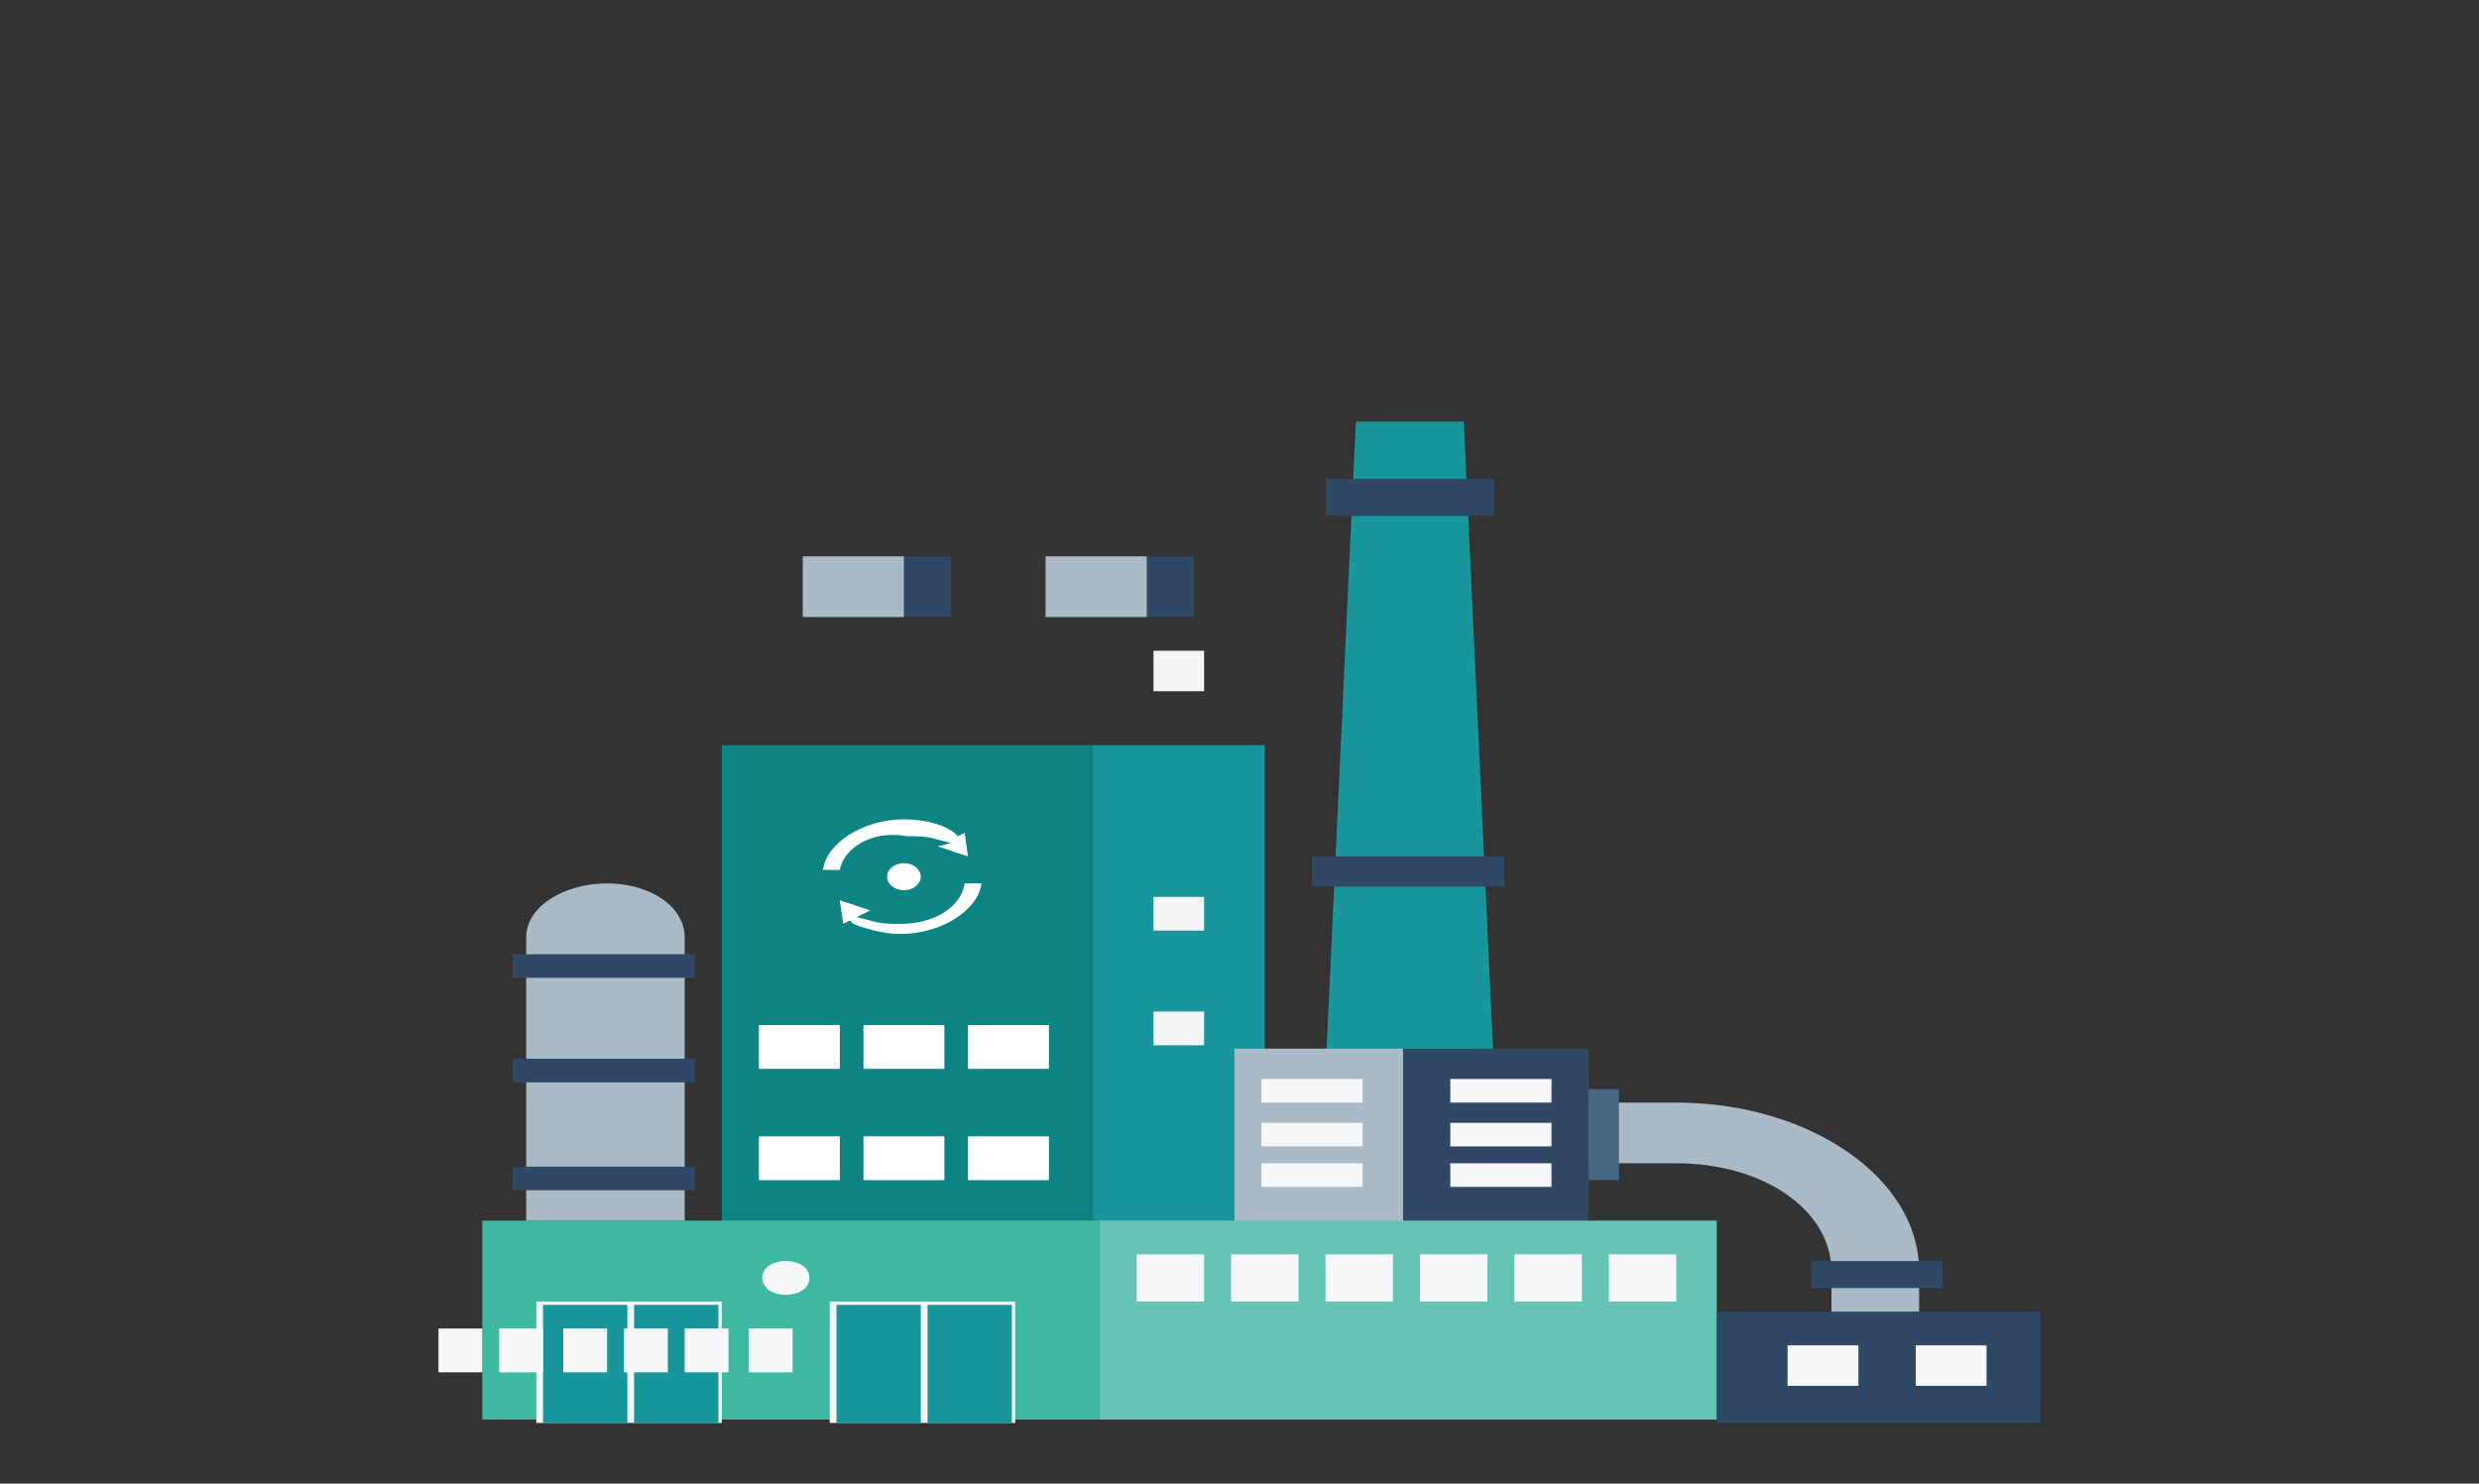 <?xml version="1.0" encoding="utf-8"?>
<!-- Generator: Adobe Illustrator 25.0.1, SVG Export Plug-In . SVG Version: 6.00 Build 0)  -->
<svg version="1.1" id="Layer_1" xmlns="http://www.w3.org/2000/svg" xmlns:xlink="http://www.w3.org/1999/xlink" x="0px" y="0px"
	 viewBox="0 0 73.5 44" style="enable-background:new 0 0 73.5 44;" xml:space="preserve">
<rect x="0" y="0" width="73.5" height="44" fill="#333333" stroke="none"/>
<style type="text/css">
	.st0{fill:#2E4866;}
	.st1{fill:#ABBAC7;}
	.st2{fill:#18969C;}
	.st3{fill:#0D8484;}
	.st4{fill:#F5F5F5;}
	.st5{fill:#FFFFFF;}
	.st6{fill:#65C4B5;}
	.st7{fill:#3EB8A0;}
	.st8{fill:#466884;}
	.st9{fill:#F6F7F8;}
</style>
<rect x="34" y="16.5" class="st0" width="1.4" height="1.8"/>
<rect x="31" y="16.5" class="st1" width="3" height="1.8"/>
<rect x="26.8" y="16.5" class="st0" width="1.4" height="1.8"/>
<rect x="23.8" y="16.5" class="st1" width="3" height="1.8"/>
<rect x="32.4" y="22.1" class="st2" width="5.1" height="19.7"/>
<rect x="21.4" y="22.1" class="st3" width="11" height="19.7"/>
<rect x="34.2" y="19.3" class="st4" width="1.5" height="1.2"/>
<rect x="34.2" y="26.6" class="st4" width="1.5" height="1"/>
<rect x="34.2" y="30" class="st4" width="1.5" height="1"/>
<rect x="28.7" y="30.4" class="st5" width="2.4" height="1.3"/>
<rect x="25.6" y="30.4" class="st5" width="2.4" height="1.3"/>
<rect x="22.5" y="30.4" class="st5" width="2.4" height="1.3"/>
<rect x="28.7" y="33.7" class="st5" width="2.4" height="1.3"/>
<rect x="25.6" y="33.7" class="st5" width="2.4" height="1.3"/>
<rect x="22.5" y="33.7" class="st5" width="2.4" height="1.3"/>
<polygon class="st2" points="39.3,31.8 44.3,31.8 43.4,12.5 40.2,12.5 "/>
<path class="st1" d="M54.3,39.2v-1.5c0-1.8-2-3.2-4.6-3.2h-6.1v-1.8h6.1c3.9,0,7.2,2.2,7.2,5v1.5L54.3,39.2L54.3,39.2z"/>
<rect x="36.6" y="31.1" class="st1" width="7.1" height="5.9"/>
<rect x="41.6" y="31.1" class="st0" width="5.5" height="5.9"/>
<rect x="32.6" y="36.2" class="st6" width="18.3" height="5.9"/>
<rect x="14.3" y="36.2" class="st7" width="18.3" height="5.9"/>
<path class="st1" d="M15.6,27.8v8.4h4.7v-8.4c0-0.9-1-1.6-2.3-1.6S15.6,26.9,15.6,27.8z"/>
<rect x="47.1" y="32.3" class="st8" width="0.9" height="2.7"/>
<rect x="53.7" y="37.4" class="st0" width="3.9" height="0.8"/>
<rect x="43" y="32" class="st9" width="3" height="0.7"/>
<rect x="37.4" y="32" class="st9" width="3" height="0.7"/>
<rect x="37.4" y="33.3" class="st9" width="3" height="0.7"/>
<rect x="37.4" y="34.5" class="st9" width="3" height="0.7"/>
<rect x="43" y="33.3" class="st9" width="3" height="0.7"/>
<rect x="43" y="34.5" class="st9" width="3" height="0.7"/>
<g>
	<rect x="50.9" y="38.9" class="st0" width="9.6" height="3.3"/>
	<rect x="56.8" y="39.9" class="st9" width="2.1" height="1.2"/>
	<rect x="53" y="39.9" class="st9" width="2.1" height="1.2"/>
</g>
<g>
	<rect x="15.9" y="38.6" class="st9" width="5.5" height="3.6"/>
	<rect x="18.8" y="38.7" class="st2" width="2.5" height="3.5"/>
	<rect x="16.1" y="38.7" class="st2" width="2.5" height="3.5"/>
</g>
<g>
	<rect x="24.6" y="38.6" class="st9" width="5.5" height="3.6"/>
	<rect x="27.5" y="38.7" class="st2" width="2.5" height="3.5"/>
	<rect x="24.8" y="38.7" class="st2" width="2.5" height="3.5"/>
</g>
<rect x="47.7" y="37.2" class="st9" width="2" height="1.4"/>
<rect x="44.9" y="37.2" class="st9" width="2" height="1.4"/>
<rect x="42.1" y="37.2" class="st9" width="2" height="1.4"/>
<rect x="39.3" y="37.2" class="st9" width="2" height="1.4"/>
<rect x="36.5" y="37.2" class="st9" width="2" height="1.4"/>
<rect x="33.7" y="37.2" class="st9" width="2" height="1.4"/>
<rect x="22.2" y="39.4" class="st9" width="1.3" height="1.3"/>
<rect x="20.3" y="39.4" class="st9" width="1.3" height="1.3"/>
<rect x="18.5" y="39.4" class="st9" width="1.3" height="1.3"/>
<rect x="16.7" y="39.4" class="st9" width="1.3" height="1.3"/>
<rect x="14.8" y="39.4" class="st9" width="1.3" height="1.3"/>
<rect x="13" y="39.4" class="st9" width="1.3" height="1.3"/>
<path class="st9" d="M23.3,37.4c0.4,0,0.7,0.2,0.7,0.5c0,0.3-0.3,0.5-0.7,0.5c-0.4,0-0.7-0.2-0.7-0.5C22.6,37.6,22.9,37.4,23.3,37.4
	z"/>
<rect x="15.2" y="28.3" class="st0" width="5.4" height="0.7"/>
<rect x="15.2" y="31.4" class="st0" width="5.4" height="0.7"/>
<rect x="15.2" y="34.6" class="st0" width="5.4" height="0.7"/>
<rect x="39.3" y="14.2" class="st0" width="5" height="1.1"/>
<rect x="38.9" y="25.4" class="st0" width="5.7" height="0.9"/>
<g>
	<path class="st5" d="M25.3,27.4l-0.1-0.1L25,27.4l-0.1-0.7l0.9,0.3l-0.4,0.2l0.4,0.1c0.3,0.1,0.6,0.1,0.9,0.1c1,0,1.8-0.5,1.9-1.2
		h0.5c-0.1,0.8-1.2,1.5-2.4,1.5C26.3,27.7,25.8,27.6,25.3,27.4z"/>
	<path class="st5" d="M24.9,25.8h-0.5c0.1-0.8,1.2-1.5,2.4-1.5c0.5,0,1.1,0.1,1.5,0.4l0.1,0.1l0.2-0.1l0.1,0.7l-0.9-0.3l0.4-0.1
		l-0.4-0.1c-0.3-0.1-0.6-0.1-0.9-0.1C25.8,24.6,25,25.2,24.9,25.8L24.9,25.8L24.9,25.8z"/>
	<path class="st5" d="M26.3,26c0-0.2,0.2-0.4,0.5-0.4c0.3,0,0.5,0.2,0.5,0.4c0,0.2-0.2,0.4-0.5,0.4S26.3,26.2,26.3,26z"/>
</g>
</svg>
